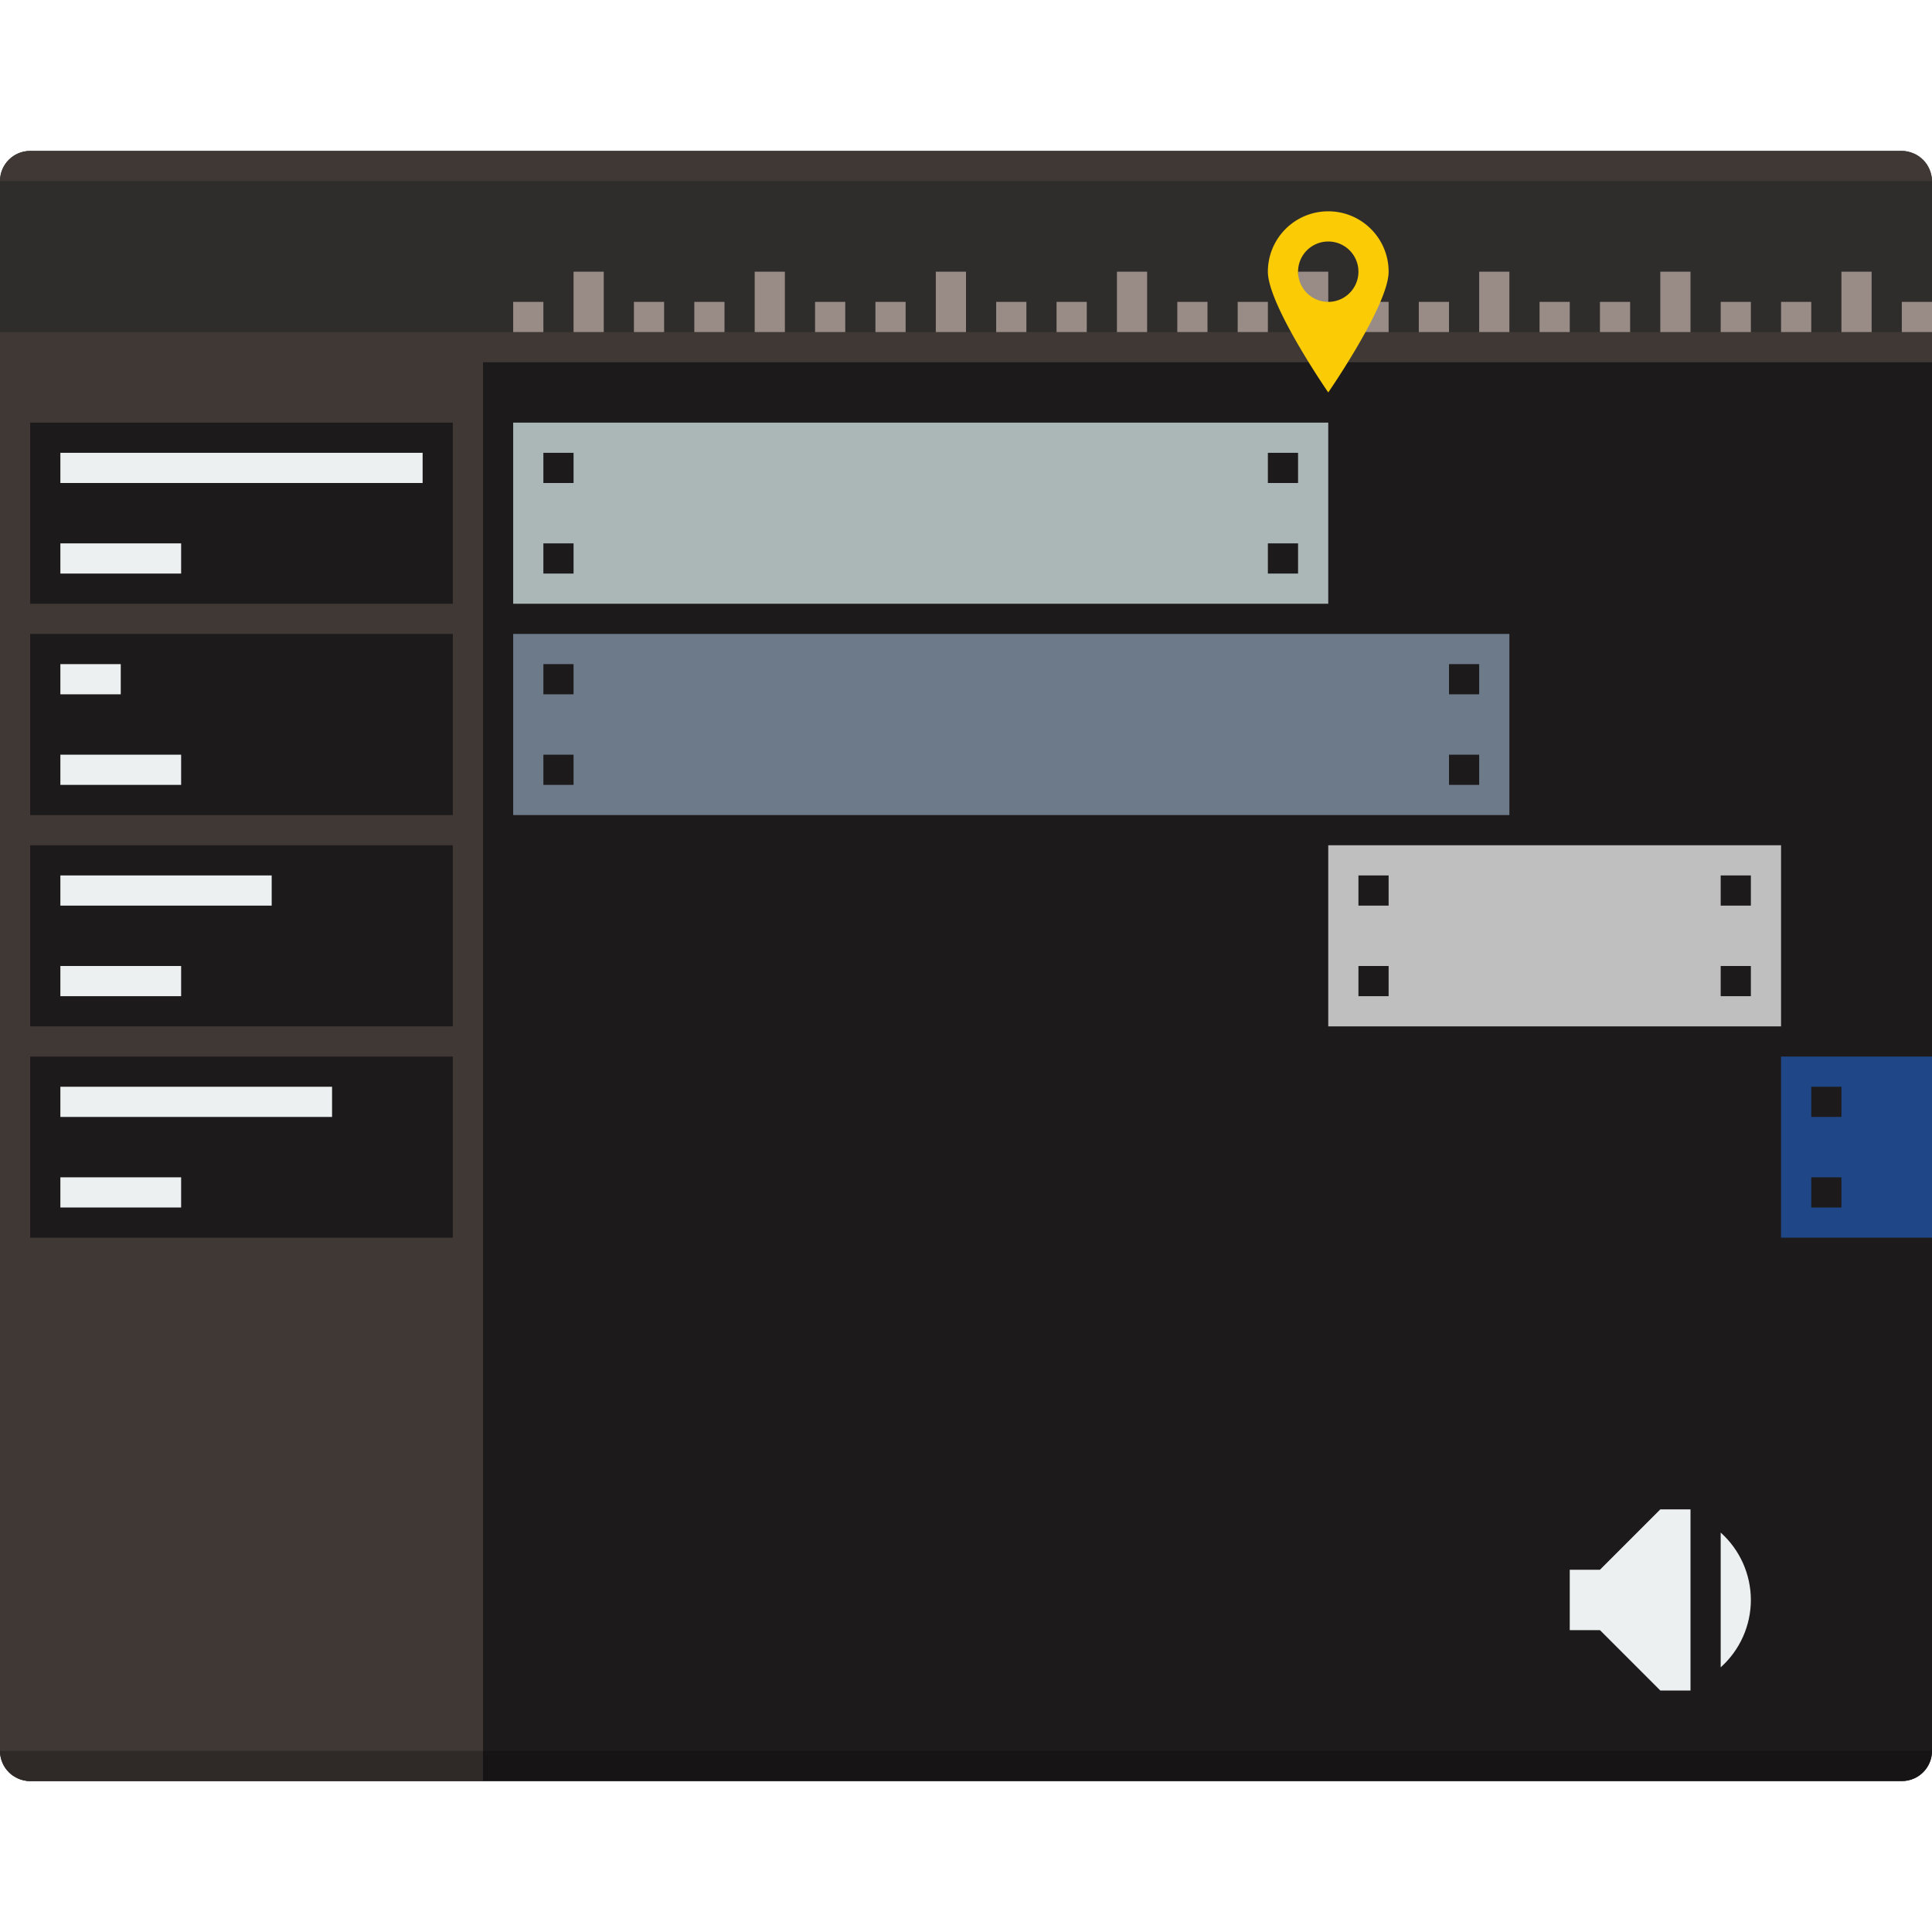 <?xml version="1.0" encoding="UTF-8" standalone="no"?>
<!-- Created with Inkscape (http://www.inkscape.org/) -->

<svg
   xmlns:dc="http://purl.org/dc/elements/1.1/"
   xmlns:cc="http://creativecommons.org/ns#"
   xmlns:rdf="http://www.w3.org/1999/02/22-rdf-syntax-ns#"
   xmlns:svg="http://www.w3.org/2000/svg"
   xmlns="http://www.w3.org/2000/svg"
   xmlns:sodipodi="http://sodipodi.sourceforge.net/DTD/sodipodi-0.dtd"
   xmlns:inkscape="http://www.inkscape.org/namespaces/inkscape"
   width="64"
   height="64"
   viewBox="0 0 64 64"
   id="svg2"
   version="1.1"
   inkscape:version="0.91+devel r"
   sodipodi:docname="kdenlive.svg">
  <defs
     id="defs4" />
  <sodipodi:namedview
     id="base"
     pagecolor="#ffffff"
     bordercolor="#666666"
     borderopacity="1.0"
     inkscape:pageopacity="0.0"
     inkscape:pageshadow="2"
     inkscape:zoom="8"
     inkscape:cx="34.040064"
     inkscape:cy="29.711852"
     inkscape:document-units="px"
     inkscape:current-layer="layer1"
     showgrid="true"
     units="px"
     inkscape:showpageshadow="false"
     borderlayer="true"
     inkscape:window-width="2560"
     inkscape:window-height="957"
     inkscape:window-x="-4"
     inkscape:window-y="29"
     inkscape:window-maximized="1"
     showguides="true">
    <inkscape:grid
       type="xygrid"
       id="grid4136"
       empspacing="2" />
    <sodipodi:guide
       position="5,59"
       orientation="54,0"
       id="guide4142" />
    <sodipodi:guide
       position="5,5"
       orientation="0,54"
       id="guide4144" />
    <sodipodi:guide
       position="59,5"
       orientation="-54,0"
       id="guide4146" />
    <sodipodi:guide
       position="59,59"
       orientation="0,-54"
       id="guide4148" />
    <sodipodi:guide
       position="0,64"
       orientation="64,0"
       id="guide4150" />
    <sodipodi:guide
       position="0,6.875e-05"
       orientation="0,64"
       id="guide4152" />
    <sodipodi:guide
       position="64,6.875e-05"
       orientation="-64,0"
       id="guide4154" />
    <sodipodi:guide
       position="64,64"
       orientation="0,-64"
       id="guide4156" />
    <sodipodi:guide
       position="14,50"
       orientation="36,0"
       id="guide4192" />
    <sodipodi:guide
       position="14,14"
       orientation="0,36"
       id="guide4194" />
    <sodipodi:guide
       position="50,14"
       orientation="-36,0"
       id="guide4196" />
    <sodipodi:guide
       position="50,50"
       orientation="0,-36"
       id="guide4198" />
  </sodipodi:namedview>
  <g
     inkscape:label="Capa 1"
     inkscape:groupmode="layer"
     id="layer1"
     transform="translate(0,-1058.52)">
    <rect
       style="opacity:1;fill:#1d1a1b;fill-opacity:1;stroke:none;stroke-width:8;stroke-linecap:round;stroke-linejoin:round;stroke-miterlimit:4;stroke-dasharray:none;stroke-opacity:1"
       id="rect4166"
       width="64"
       height="54"
       x="0"
       y="1063.52"
       ry="1" />
    <path
       style="opacity:1;fill:#3f3835;fill-opacity:1;stroke:none;stroke-width:8;stroke-linecap:round;stroke-linejoin:round;stroke-miterlimit:4;stroke-dasharray:none;stroke-opacity:1"
       d="M 0 11 L 0 58 C 0 58.554 0.446 59 1 59 L 16 59 L 16 11 L 0 11 z "
       transform="translate(0,1058.52)"
       id="rect4213" />
    <path
       style="opacity:1;fill:#3f3835;fill-opacity:1;stroke:none;stroke-width:8;stroke-linecap:round;stroke-linejoin:round;stroke-miterlimit:4;stroke-dasharray:none;stroke-opacity:1"
       d="M 1 5 C 0.446 5 0 5.446 0 6 L 0 12 L 64 12 L 64 6 C 64 5.446 63.554 5 63 5 L 1 5 z "
       transform="translate(0,1058.52)"
       id="rect4179" />
    <rect
       style="opacity:1;fill:#2f2d2b;fill-opacity:1;stroke:none;stroke-width:8;stroke-linecap:round;stroke-linejoin:round;stroke-miterlimit:4;stroke-dasharray:none;stroke-opacity:1"
       id="rect4181"
       width="64"
       height="5"
       x="0"
       y="1064.52" />
    <rect
       style="opacity:1;fill:#1d1a1b;fill-opacity:1;stroke:none;stroke-width:8;stroke-linecap:round;stroke-linejoin:round;stroke-miterlimit:4;stroke-dasharray:none;stroke-opacity:1"
       id="rect4215"
       width="14"
       height="6"
       x="1"
       y="1072.52" />
    <rect
       style="opacity:1;fill:#ecf0f1;fill-opacity:1;stroke:none;stroke-width:8;stroke-linecap:round;stroke-linejoin:round;stroke-miterlimit:4;stroke-dasharray:none;stroke-opacity:1"
       id="rect4217"
       width="12"
       height="1"
       x="2"
       y="1073.52" />
    <rect
       style="opacity:1;fill:#ecf0f1;fill-opacity:1;stroke:none;stroke-width:8;stroke-linecap:round;stroke-linejoin:round;stroke-miterlimit:4;stroke-dasharray:none;stroke-opacity:1"
       id="rect4219"
       width="4"
       height="1"
       x="2"
       y="1076.52" />
    <rect
       y="1079.52"
       x="1"
       height="6"
       width="14"
       id="rect4233"
       style="opacity:1;fill:#1d1a1b;fill-opacity:1;stroke:none;stroke-width:8;stroke-linecap:round;stroke-linejoin:round;stroke-miterlimit:4;stroke-dasharray:none;stroke-opacity:1" />
    <rect
       y="1080.52"
       x="2"
       height="1"
       width="2"
       id="rect4235"
       style="opacity:1;fill:#ecf0f1;fill-opacity:1;stroke:none;stroke-width:8;stroke-linecap:round;stroke-linejoin:round;stroke-miterlimit:4;stroke-dasharray:none;stroke-opacity:1" />
    <rect
       y="1083.52"
       x="2"
       height="1"
       width="4"
       id="rect4237"
       style="opacity:1;fill:#ecf0f1;fill-opacity:1;stroke:none;stroke-width:8;stroke-linecap:round;stroke-linejoin:round;stroke-miterlimit:4;stroke-dasharray:none;stroke-opacity:1" />
    <rect
       y="1086.52"
       x="1"
       height="6"
       width="14"
       id="rect4239"
       style="opacity:1;fill:#1d1a1b;fill-opacity:1;stroke:none;stroke-width:8;stroke-linecap:round;stroke-linejoin:round;stroke-miterlimit:4;stroke-dasharray:none;stroke-opacity:1" />
    <rect
       y="1087.52"
       x="2"
       height="1"
       width="7"
       id="rect4241"
       style="opacity:1;fill:#ecf0f1;fill-opacity:1;stroke:none;stroke-width:8;stroke-linecap:round;stroke-linejoin:round;stroke-miterlimit:4;stroke-dasharray:none;stroke-opacity:1" />
    <rect
       y="1090.52"
       x="2"
       height="1"
       width="4"
       id="rect4243"
       style="opacity:1;fill:#ecf0f1;fill-opacity:1;stroke:none;stroke-width:8;stroke-linecap:round;stroke-linejoin:round;stroke-miterlimit:4;stroke-dasharray:none;stroke-opacity:1" />
    <rect
       style="opacity:1;fill:#1d1a1b;fill-opacity:1;stroke:none;stroke-width:8;stroke-linecap:round;stroke-linejoin:round;stroke-miterlimit:4;stroke-dasharray:none;stroke-opacity:1"
       id="rect4245"
       width="14"
       height="6"
       x="1"
       y="1093.52" />
    <rect
       style="opacity:1;fill:#ecf0f1;fill-opacity:1;stroke:none;stroke-width:8;stroke-linecap:round;stroke-linejoin:round;stroke-miterlimit:4;stroke-dasharray:none;stroke-opacity:1"
       id="rect4247"
       width="9"
       height="1"
       x="2"
       y="1094.52" />
    <rect
       style="opacity:1;fill:#ecf0f1;fill-opacity:1;stroke:none;stroke-width:8;stroke-linecap:round;stroke-linejoin:round;stroke-miterlimit:4;stroke-dasharray:none;stroke-opacity:1"
       id="rect4249"
       width="4"
       height="1"
       x="2"
       y="1097.52" />
    <path
       style="opacity:1;fill:#abb7b7;fill-opacity:1;stroke:none;stroke-width:8;stroke-linecap:round;stroke-linejoin:round;stroke-miterlimit:4;stroke-dasharray:none;stroke-opacity:1"
       d="M 17 14 L 17 20 L 44 20 L 44 14 L 17 14 z M 18 15 L 19 15 L 19 16 L 18 16 L 18 15 z M 42 15 L 43 15 L 43 16 L 42 16 L 42 15 z M 18 18 L 19 18 L 19 19 L 18 19 L 18 18 z M 42 18 L 43 18 L 43 19 L 42 19 L 42 18 z "
       transform="translate(0,1058.52)"
       id="rect4251" />
    <path
       style="opacity:1;fill:#6c7a89;fill-opacity:1;stroke:none;stroke-width:8;stroke-linecap:round;stroke-linejoin:round;stroke-miterlimit:4;stroke-dasharray:none;stroke-opacity:1"
       d="M 17 21 L 17 27 L 50 27 L 50 21 L 17 21 z M 18 22 L 19 22 L 19 23 L 18 23 L 18 22 z M 48 22 L 49 22 L 49 23 L 48 23 L 48 22 z M 18 25 L 19 25 L 19 26 L 18 26 L 18 25 z M 48 25 L 49 25 L 49 26 L 48 26 L 48 25 z "
       transform="translate(0,1058.52)"
       id="rect4253" />
    <path
       style="opacity:1;fill:#bfbfbf;fill-opacity:1;stroke:none;stroke-width:8;stroke-linecap:round;stroke-linejoin:round;stroke-miterlimit:4;stroke-dasharray:none;stroke-opacity:1"
       d="M 44 28 L 44 34 L 59 34 L 59 28 L 44 28 z M 45 29 L 46 29 L 46 30 L 45 30 L 45 29 z M 57 29 L 58 29 L 58 30 L 57 30 L 57 29 z M 45 32 L 46 32 L 46 33 L 45 33 L 45 32 z M 57 32 L 58 32 L 58 33 L 57 33 L 57 32 z "
       transform="translate(0,1058.52)"
       id="rect4257" />
    <path
       style="opacity:1;fill:#1f4788;fill-opacity:1;stroke:none;stroke-width:8;stroke-linecap:round;stroke-linejoin:round;stroke-miterlimit:4;stroke-dasharray:none;stroke-opacity:1"
       d="M 59 35 L 59 41 L 64 41 L 64 35 L 59 35 z M 60 36 L 61 36 L 61 37 L 60 37 L 60 36 z M 60 39 L 61 39 L 61 40 L 60 40 L 60 39 z "
       transform="translate(0,1058.52)"
       id="rect4259" />
    <path
       inkscape:connector-curvature="0"
       style="opacity:1;fill:#ecf0f1;fill-opacity:1;stroke:none;stroke-width:1;stroke-linecap:round;stroke-linejoin:miter;stroke-miterlimit:4;stroke-dasharray:none;stroke-opacity:0.299"
       d="m 55,1108.52 -2,2 -1,0 0,2 1,0 2,2 1,0 0,-5 0,-1 -1,0 z"
       id="rect4245-6" />
    <path
       style="opacity:1;fill:#ecf0f1;fill-opacity:1;stroke:none;stroke-width:1;stroke-linecap:round;stroke-linejoin:miter;stroke-miterlimit:4;stroke-dasharray:none;stroke-opacity:0.299"
       d="m 57,1109.289 0,2.231 0,2.232 c 0.635,-0.568 0.999,-1.38 1,-2.232 -0.002,-0.852 -0.365,-1.663 -1,-2.231 z"
       id="path4254"
       inkscape:connector-curvature="0"
       sodipodi:nodetypes="ccccc" />
    <rect
       style="opacity:1;fill:#998c86;fill-opacity:1;stroke:none;stroke-width:5.657;stroke-linecap:round;stroke-linejoin:round;stroke-miterlimit:4;stroke-dasharray:none;stroke-opacity:1"
       id="rect4353"
       width="1"
       height="1"
       x="17"
       y="1068.52" />
    <rect
       style="opacity:1;fill:#998c86;fill-opacity:1;stroke:none;stroke-width:8;stroke-linecap:round;stroke-linejoin:round;stroke-miterlimit:4;stroke-dasharray:none;stroke-opacity:1"
       id="rect4355"
       width="1"
       height="2"
       x="19"
       y="1067.52" />
    <rect
       style="opacity:1;fill:#998c86;fill-opacity:1;stroke:none;stroke-width:5.657;stroke-linecap:round;stroke-linejoin:round;stroke-miterlimit:4;stroke-dasharray:none;stroke-opacity:1"
       id="rect4353-0"
       width="1"
       height="1"
       x="21"
       y="1068.52" />
    <rect
       y="1068.52"
       x="23"
       height="1"
       width="1"
       id="rect4400"
       style="opacity:1;fill:#998c86;fill-opacity:1;stroke:none;stroke-width:5.657;stroke-linecap:round;stroke-linejoin:round;stroke-miterlimit:4;stroke-dasharray:none;stroke-opacity:1" />
    <rect
       y="1067.52"
       x="25"
       height="2"
       width="1"
       id="rect4402"
       style="opacity:1;fill:#998c86;fill-opacity:1;stroke:none;stroke-width:8;stroke-linecap:round;stroke-linejoin:round;stroke-miterlimit:4;stroke-dasharray:none;stroke-opacity:1" />
    <rect
       y="1068.52"
       x="27"
       height="1"
       width="1"
       id="rect4404"
       style="opacity:1;fill:#998c86;fill-opacity:1;stroke:none;stroke-width:5.657;stroke-linecap:round;stroke-linejoin:round;stroke-miterlimit:4;stroke-dasharray:none;stroke-opacity:1" />
    <rect
       y="1068.52"
       x="29"
       height="1"
       width="1"
       id="rect4406"
       style="opacity:1;fill:#998c86;fill-opacity:1;stroke:none;stroke-width:5.657;stroke-linecap:round;stroke-linejoin:round;stroke-miterlimit:4;stroke-dasharray:none;stroke-opacity:1" />
    <rect
       y="1067.52"
       x="31"
       height="2"
       width="1"
       id="rect4408"
       style="opacity:1;fill:#998c86;fill-opacity:1;stroke:none;stroke-width:8;stroke-linecap:round;stroke-linejoin:round;stroke-miterlimit:4;stroke-dasharray:none;stroke-opacity:1" />
    <rect
       y="1068.52"
       x="33"
       height="1"
       width="1"
       id="rect4410"
       style="opacity:1;fill:#998c86;fill-opacity:1;stroke:none;stroke-width:5.657;stroke-linecap:round;stroke-linejoin:round;stroke-miterlimit:4;stroke-dasharray:none;stroke-opacity:1" />
    <rect
       style="opacity:1;fill:#998c86;fill-opacity:1;stroke:none;stroke-width:5.657;stroke-linecap:round;stroke-linejoin:round;stroke-miterlimit:4;stroke-dasharray:none;stroke-opacity:1"
       id="rect4412"
       width="1"
       height="1"
       x="35"
       y="1068.52" />
    <rect
       style="opacity:1;fill:#998c86;fill-opacity:1;stroke:none;stroke-width:8;stroke-linecap:round;stroke-linejoin:round;stroke-miterlimit:4;stroke-dasharray:none;stroke-opacity:1"
       id="rect4414"
       width="1"
       height="2"
       x="37"
       y="1067.52" />
    <rect
       style="opacity:1;fill:#998c86;fill-opacity:1;stroke:none;stroke-width:5.657;stroke-linecap:round;stroke-linejoin:round;stroke-miterlimit:4;stroke-dasharray:none;stroke-opacity:1"
       id="rect4416"
       width="1"
       height="1"
       x="39"
       y="1068.52" />
    <rect
       y="1068.52"
       x="41"
       height="1"
       width="1"
       id="rect4418"
       style="opacity:1;fill:#998c86;fill-opacity:1;stroke:none;stroke-width:5.657;stroke-linecap:round;stroke-linejoin:round;stroke-miterlimit:4;stroke-dasharray:none;stroke-opacity:1" />
    <rect
       y="1067.52"
       x="43"
       height="2"
       width="1"
       id="rect4420"
       style="opacity:1;fill:#998c86;fill-opacity:1;stroke:none;stroke-width:8;stroke-linecap:round;stroke-linejoin:round;stroke-miterlimit:4;stroke-dasharray:none;stroke-opacity:1" />
    <rect
       y="1068.52"
       x="45"
       height="1"
       width="1"
       id="rect4422"
       style="opacity:1;fill:#998c86;fill-opacity:1;stroke:none;stroke-width:5.657;stroke-linecap:round;stroke-linejoin:round;stroke-miterlimit:4;stroke-dasharray:none;stroke-opacity:1" />
    <rect
       style="opacity:1;fill:#998c86;fill-opacity:1;stroke:none;stroke-width:5.657;stroke-linecap:round;stroke-linejoin:round;stroke-miterlimit:4;stroke-dasharray:none;stroke-opacity:1"
       id="rect4424"
       width="1"
       height="1"
       x="47"
       y="1068.52" />
    <rect
       style="opacity:1;fill:#998c86;fill-opacity:1;stroke:none;stroke-width:8;stroke-linecap:round;stroke-linejoin:round;stroke-miterlimit:4;stroke-dasharray:none;stroke-opacity:1"
       id="rect4426"
       width="1"
       height="2"
       x="49"
       y="1067.52" />
    <rect
       style="opacity:1;fill:#998c86;fill-opacity:1;stroke:none;stroke-width:5.657;stroke-linecap:round;stroke-linejoin:round;stroke-miterlimit:4;stroke-dasharray:none;stroke-opacity:1"
       id="rect4428"
       width="1"
       height="1"
       x="51"
       y="1068.52" />
    <rect
       style="opacity:1;fill:#998c86;fill-opacity:1;stroke:none;stroke-width:5.657;stroke-linecap:round;stroke-linejoin:round;stroke-miterlimit:4;stroke-dasharray:none;stroke-opacity:1"
       id="rect4430"
       width="1"
       height="1"
       x="53"
       y="1068.52" />
    <rect
       style="opacity:1;fill:#998c86;fill-opacity:1;stroke:none;stroke-width:8;stroke-linecap:round;stroke-linejoin:round;stroke-miterlimit:4;stroke-dasharray:none;stroke-opacity:1"
       id="rect4432"
       width="1"
       height="2"
       x="55"
       y="1067.52" />
    <rect
       style="opacity:1;fill:#998c86;fill-opacity:1;stroke:none;stroke-width:5.657;stroke-linecap:round;stroke-linejoin:round;stroke-miterlimit:4;stroke-dasharray:none;stroke-opacity:1"
       id="rect4434"
       width="1"
       height="1"
       x="57"
       y="1068.52" />
    <rect
       y="1068.52"
       x="59"
       height="1"
       width="1"
       id="rect4436"
       style="opacity:1;fill:#998c86;fill-opacity:1;stroke:none;stroke-width:5.657;stroke-linecap:round;stroke-linejoin:round;stroke-miterlimit:4;stroke-dasharray:none;stroke-opacity:1" />
    <rect
       y="1067.52"
       x="61"
       height="2"
       width="1"
       id="rect4438"
       style="opacity:1;fill:#998c86;fill-opacity:1;stroke:none;stroke-width:8;stroke-linecap:round;stroke-linejoin:round;stroke-miterlimit:4;stroke-dasharray:none;stroke-opacity:1" />
    <rect
       y="1068.52"
       x="63"
       height="1"
       width="1"
       id="rect4440"
       style="opacity:1;fill:#998c86;fill-opacity:1;stroke:none;stroke-width:5.657;stroke-linecap:round;stroke-linejoin:round;stroke-miterlimit:4;stroke-dasharray:none;stroke-opacity:1" />
    <path
       style="opacity:1;fill:#fbcb05;fill-opacity:1;stroke:none;stroke-width:1;stroke-linecap:round;stroke-linejoin:miter;stroke-miterlimit:4;stroke-dasharray:none;stroke-opacity:0.299"
       d="m 44,1065.52 c -1.105,0 -2,0.895 -2,2 0,1.105 2,4 2,4 0,0 2,-2.895 2,-4 0,-1.105 -0.895,-2 -2,-2 z m 0,1 a 1,1 0 0 1 1,1 1,1 0 0 1 -1,1 1,1 0 0 1 -1,-1 1,1 0 0 1 1,-1 z"
       id="path4199"
       inkscape:connector-curvature="0" />
    <path
       style="opacity:1;fill:#161415;fill-opacity:1;stroke:none;stroke-width:0.1;stroke-linecap:square;stroke-linejoin:miter;stroke-miterlimit:4;stroke-dasharray:none;stroke-dashoffset:0;stroke-opacity:1"
       d="m 16,58 0,1 47,0 c 0.554,0 1,-0.446 1,-1 z"
       transform="translate(0,1058.52)"
       id="rect4204"
       inkscape:connector-curvature="0"
       sodipodi:nodetypes="ccscc" />
    <path
       style="opacity:1;fill:#2f2a27;fill-opacity:1;stroke:none;stroke-width:0.1;stroke-linecap:square;stroke-linejoin:miter;stroke-miterlimit:4;stroke-dasharray:none;stroke-dashoffset:0;stroke-opacity:1"
       d="M 0 58 C 0 58.554 0.446 59 1 59 L 16 59 L 16 58 L 0 58 z "
       transform="translate(0,1058.52)"
       id="path4211" />
  </g>
</svg>
